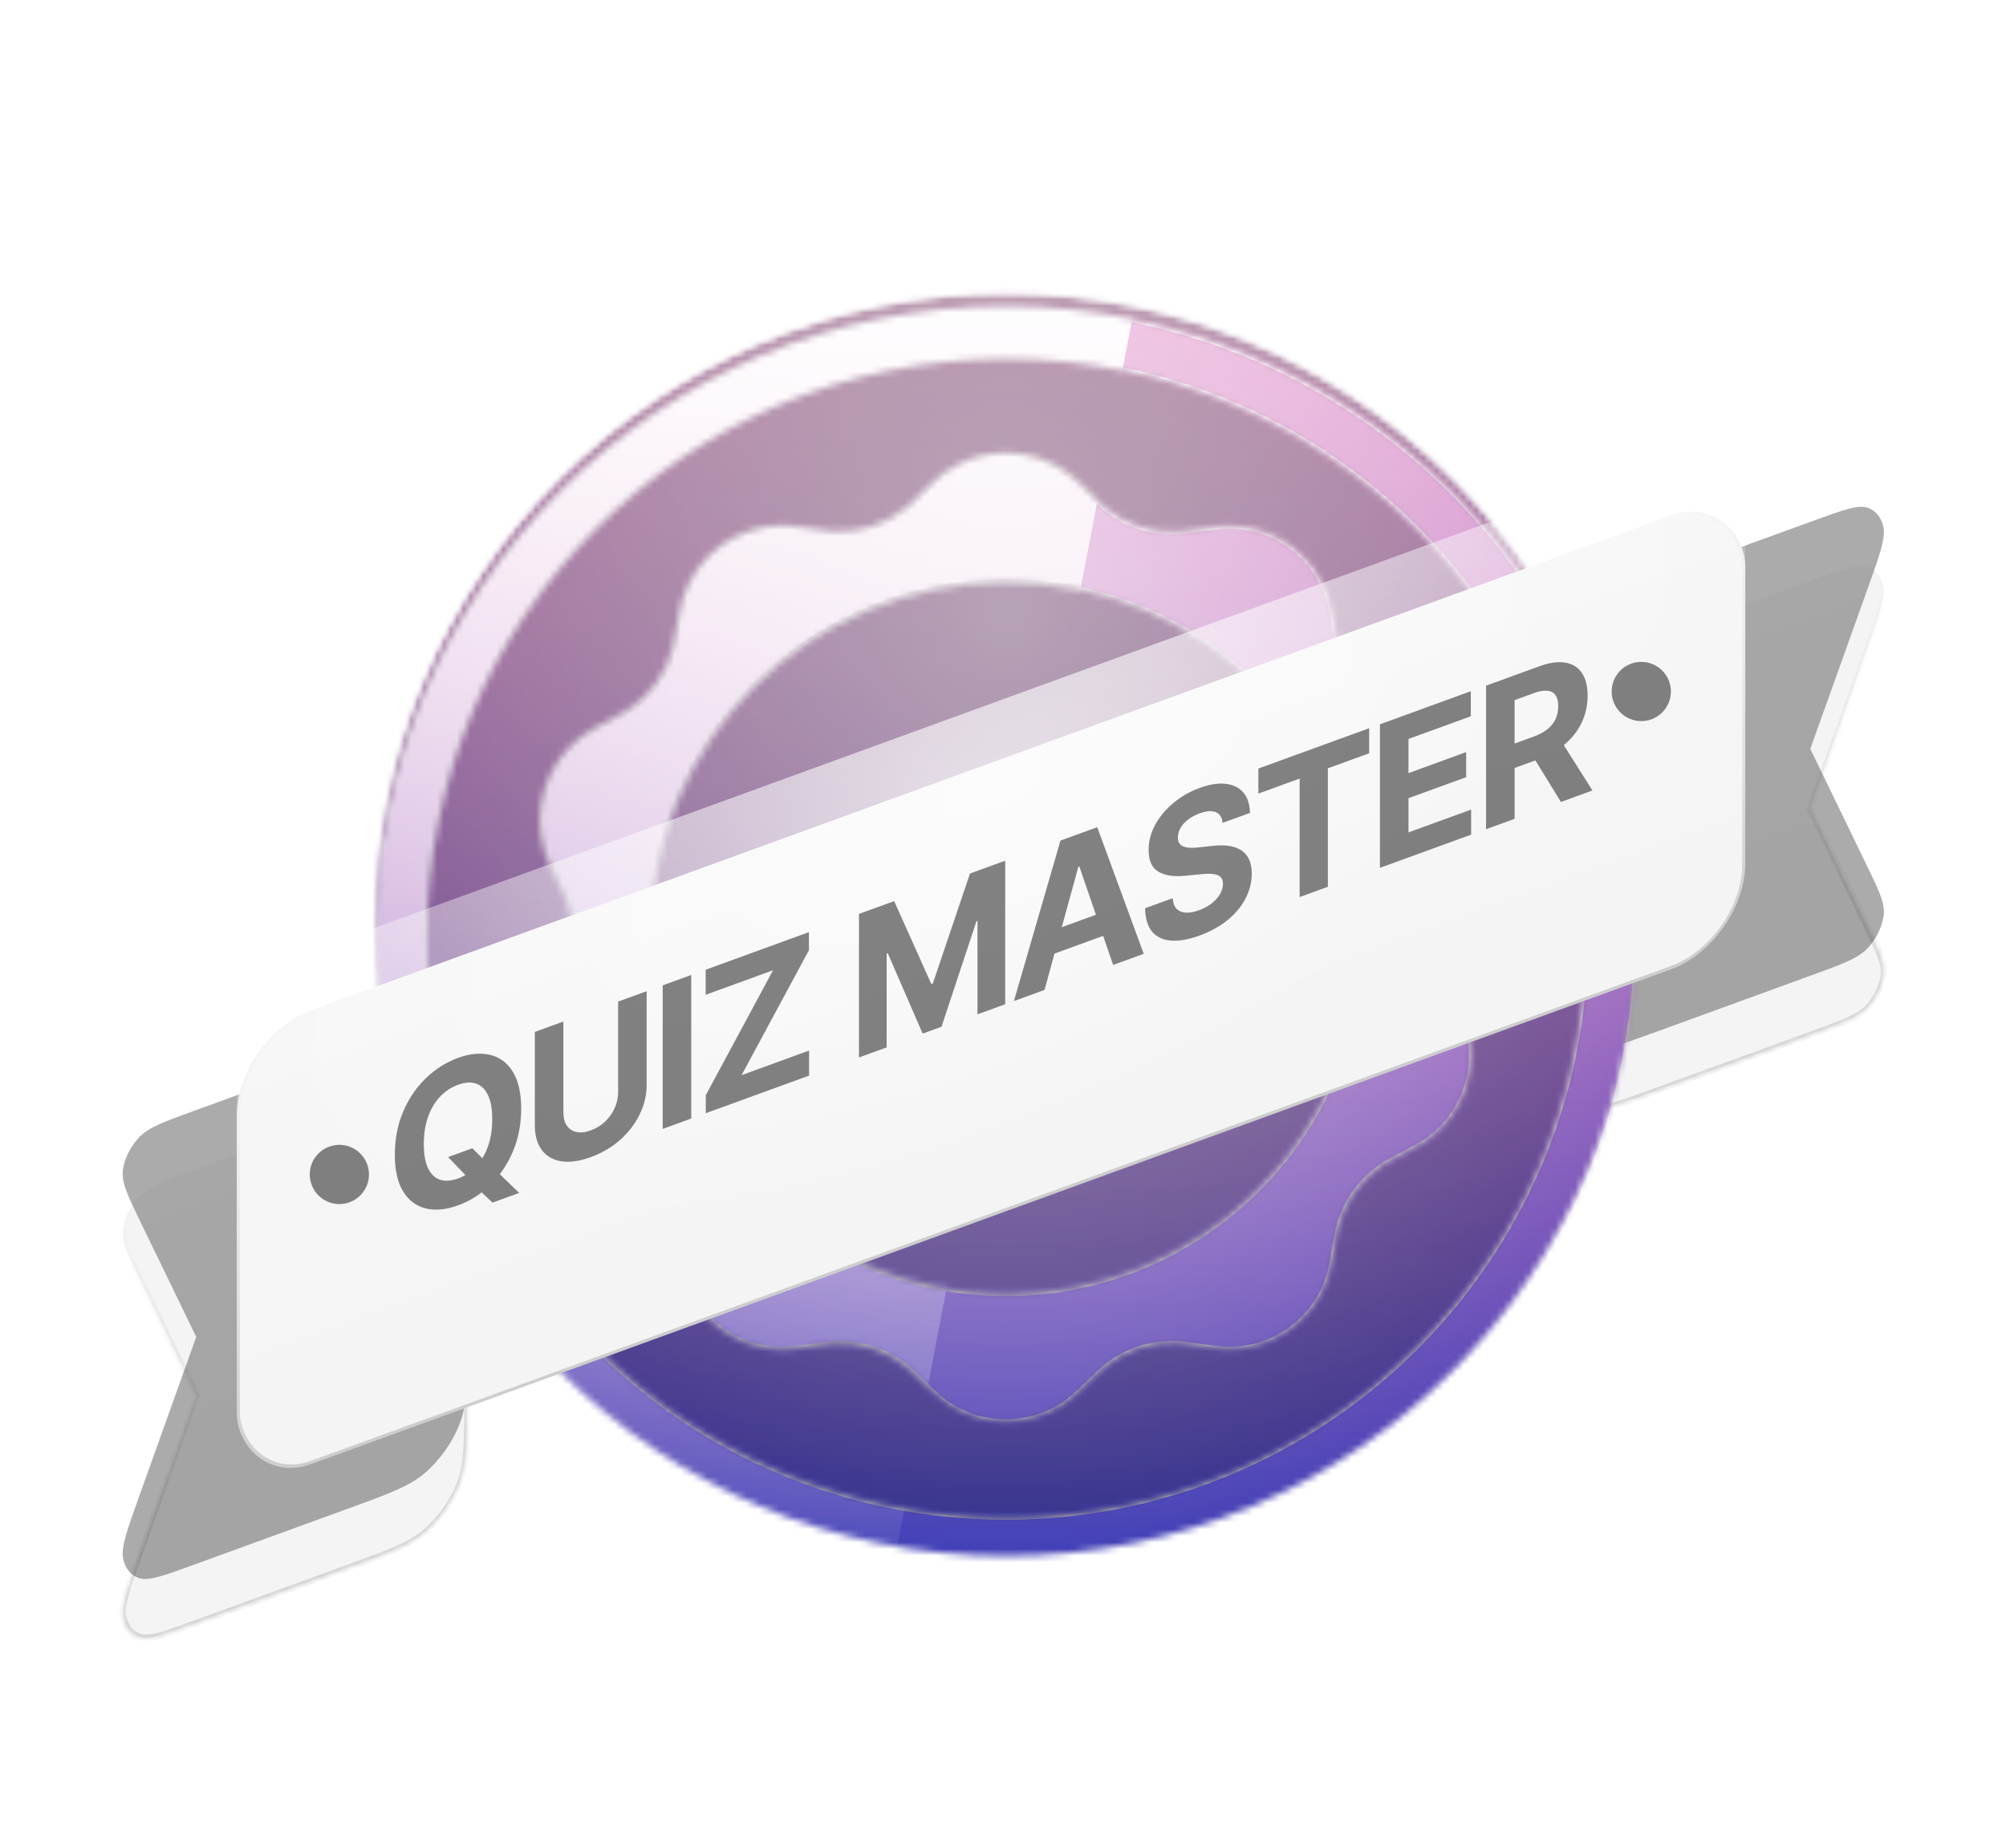 <svg width="305" height="281" viewBox="0 0 305 281" fill="none" xmlns="http://www.w3.org/2000/svg">
<g filter="url(#filter0_dd_2_2471)">
<mask id="path-1-inside-1_2_2471" fill="white">
<path d="M53.003 160.336C59.318 158.037 62.475 156.889 64.888 157.319C67.009 157.697 68.734 158.905 69.816 160.769C71.044 162.889 71.044 166.249 71.044 172.969V203.569C71.044 210.29 71.044 213.65 69.816 216.665C68.734 219.316 67.009 221.78 64.888 223.702C62.475 225.888 59.318 227.037 53.003 229.336L29.432 237.915C24.828 239.59 22.526 240.429 21.094 239.918C19.842 239.472 18.984 238.386 18.71 236.904C18.397 235.208 19.321 232.628 21.169 227.469L29.837 203.267L21.169 185.376C19.321 181.562 18.398 179.655 18.71 177.731C18.984 176.05 19.843 174.339 21.094 172.982C22.526 171.429 24.828 170.59 29.432 168.915L53.003 160.336ZM275.648 79.201C280.251 77.525 282.553 76.687 283.985 77.198C285.236 77.644 286.095 78.73 286.369 80.212C286.682 81.907 285.758 84.487 283.91 89.647L275.242 113.849L283.91 131.739C285.758 135.554 286.682 137.461 286.369 139.385C286.095 141.066 285.236 142.777 283.985 144.134C282.553 145.687 280.251 146.525 275.648 148.201L252.076 156.78C245.761 159.079 242.604 160.227 240.192 159.797C238.07 159.419 236.345 158.211 235.264 156.347C234.035 154.227 234.034 150.867 234.034 144.147V113.546C234.034 106.826 234.035 103.465 235.264 100.451C236.345 97.8 238.07 95.336 240.192 93.413C242.604 91.228 245.761 90.079 252.076 87.78L275.648 79.201Z"/>
</mask>
<path d="M53.003 160.336C59.318 158.037 62.475 156.889 64.888 157.319C67.009 157.697 68.734 158.905 69.816 160.769C71.044 162.889 71.044 166.249 71.044 172.969V203.569C71.044 210.29 71.044 213.65 69.816 216.665C68.734 219.316 67.009 221.78 64.888 223.702C62.475 225.888 59.318 227.037 53.003 229.336L29.432 237.915C24.828 239.59 22.526 240.429 21.094 239.918C19.842 239.472 18.984 238.386 18.71 236.904C18.397 235.208 19.321 232.628 21.169 227.469L29.837 203.267L21.169 185.376C19.321 181.562 18.398 179.655 18.71 177.731C18.984 176.05 19.843 174.339 21.094 172.982C22.526 171.429 24.828 170.59 29.432 168.915L53.003 160.336ZM275.648 79.201C280.251 77.525 282.553 76.687 283.985 77.198C285.236 77.644 286.095 78.73 286.369 80.212C286.682 81.907 285.758 84.487 283.91 89.647L275.242 113.849L283.91 131.739C285.758 135.554 286.682 137.461 286.369 139.385C286.095 141.066 285.236 142.777 283.985 144.134C282.553 145.687 280.251 146.525 275.648 148.201L252.076 156.78C245.761 159.079 242.604 160.227 240.192 159.797C238.07 159.419 236.345 158.211 235.264 156.347C234.035 154.227 234.034 150.867 234.034 144.147V113.546C234.034 106.826 234.035 103.465 235.264 100.451C236.345 97.8 238.07 95.336 240.192 93.413C242.604 91.228 245.761 90.079 252.076 87.78L275.648 79.201Z" fill="#F4F4F5"/>
<path d="M53.003 160.336V159.836V160.336ZM64.888 157.319L65.101 156.795L65.101 156.795L64.888 157.319ZM69.816 160.769L70.234 160.39L70.234 160.39L69.816 160.769ZM71.044 172.969L71.514 172.798L71.044 172.969ZM69.816 216.665L70.234 216.739L70.234 216.739L69.816 216.665ZM64.888 223.702L65.101 224.07L65.101 224.07L64.888 223.702ZM53.003 229.336V229.836V229.336ZM21.094 239.918L20.83 240.428L20.83 240.428L21.094 239.918ZM18.71 236.904L18.248 237.163L18.248 237.163L18.71 236.904ZM21.169 227.469L21.599 227.513L21.599 227.513L21.169 227.469ZM29.837 203.267L30.268 203.311L30.35 203.08L30.267 202.91L29.837 203.267ZM21.169 185.376L20.739 185.734L20.739 185.734L21.169 185.376ZM18.71 177.731L18.248 177.809L18.248 177.809L18.71 177.731ZM21.094 172.982L20.83 172.664L20.83 172.664L21.094 172.982ZM283.985 77.198L284.248 76.688L284.248 76.688L283.985 77.198ZM286.369 80.212L286.831 79.953V79.953L286.369 80.212ZM283.91 89.647L283.48 89.603V89.603L283.91 89.647ZM275.242 113.849L274.812 113.804L274.729 114.035L274.812 114.206L275.242 113.849ZM283.91 131.739L284.341 131.382V131.382L283.91 131.739ZM286.369 139.385L286.831 139.307V139.307L286.369 139.385ZM283.985 144.134L284.248 144.452V144.452L283.985 144.134ZM252.076 156.78V157.28V156.78ZM240.192 159.797L239.978 160.32L239.978 160.32L240.192 159.797ZM235.264 156.347L234.845 156.726V156.726L235.264 156.347ZM234.034 144.147L233.564 144.318L234.034 144.147ZM234.034 113.546L233.564 113.717L234.034 113.546ZM235.264 100.451L234.845 100.377V100.377L235.264 100.451ZM240.192 93.413L239.978 93.046L239.978 93.046L240.192 93.413ZM252.076 87.78V87.28V87.78ZM53.003 160.336V160.836C56.168 159.684 58.514 158.83 60.37 158.316C62.222 157.803 63.545 157.64 64.674 157.842L64.888 157.319L65.101 156.795C63.818 156.567 62.356 156.763 60.447 157.292C58.543 157.819 56.153 158.689 53.003 159.836V160.336ZM64.888 157.319L64.674 157.842C66.708 158.204 68.361 159.362 69.397 161.148L69.816 160.769L70.234 160.39C69.108 158.448 67.311 157.189 65.101 156.795L64.888 157.319ZM69.816 160.769L69.397 161.148C69.972 162.14 70.271 163.44 70.422 165.355C70.574 167.276 70.574 169.772 70.574 173.14L71.044 172.969L71.514 172.798C71.514 169.446 71.514 166.902 71.359 164.933C71.203 162.958 70.888 161.517 70.234 160.39L69.816 160.769ZM71.044 172.969L70.574 173.14V203.74L71.044 203.569L71.514 203.398V172.798L71.044 172.969ZM71.044 203.569L70.574 203.74C70.574 207.108 70.574 209.605 70.422 211.636C70.271 213.662 69.972 215.179 69.397 216.59L69.816 216.665L70.234 216.739C70.888 215.135 71.203 213.466 71.359 211.377C71.514 209.294 71.514 206.75 71.514 203.398L71.044 203.569ZM69.816 216.665L69.397 216.59C68.361 219.131 66.708 221.492 64.674 223.334L64.888 223.702L65.101 224.07C67.311 222.067 69.108 219.501 70.234 216.739L69.816 216.665ZM64.888 223.702L64.674 223.334C63.545 224.357 62.222 225.158 60.371 225.992C58.514 226.829 56.168 227.684 53.003 228.836V229.336V229.836C56.153 228.689 58.543 227.82 60.447 226.961C62.356 226.1 63.818 225.233 65.101 224.07L64.888 223.702ZM53.003 229.336V228.836L29.432 237.415V237.915V238.415L53.003 229.836V229.336ZM29.432 237.915V237.415C27.121 238.256 25.419 238.875 24.116 239.223C22.813 239.571 21.974 239.629 21.357 239.408L21.094 239.918L20.83 240.428C21.645 240.719 22.674 240.612 24.031 240.25C25.387 239.888 27.139 239.249 29.432 238.415V237.915ZM21.094 239.918L21.357 239.408C20.21 238.999 19.424 238.004 19.173 236.645L18.71 236.904L18.248 237.163C18.545 238.768 19.475 239.945 20.83 240.428L21.094 239.918ZM18.71 236.904L19.173 236.645C19.038 235.914 19.161 234.953 19.575 233.481C19.989 232.009 20.672 230.103 21.599 227.513L21.169 227.469L20.739 227.425C19.818 229.995 19.115 231.958 18.684 233.489C18.252 235.022 18.07 236.198 18.248 237.163L18.71 236.904ZM21.169 227.469L21.599 227.513L30.268 203.311L29.837 203.267L29.407 203.223L20.739 227.425L21.169 227.469ZM29.837 203.267L30.267 202.91L21.599 185.019L21.169 185.376L20.739 185.734L29.407 203.625L29.837 203.267ZM21.169 185.376L21.599 185.019C20.672 183.104 19.989 181.695 19.575 180.524C19.161 179.354 19.038 178.483 19.173 177.653L18.71 177.731L18.248 177.809C18.07 178.903 18.252 179.947 18.684 181.165C19.115 182.383 19.818 183.834 20.739 185.734L21.169 185.376ZM18.71 177.731L19.173 177.653C19.423 176.112 20.21 174.544 21.357 173.3L21.094 172.982L20.83 172.664C19.475 174.134 18.545 175.988 18.248 177.809L18.71 177.731ZM21.094 172.982L21.357 173.3C21.974 172.63 22.813 172.078 24.116 171.477C25.42 170.876 27.121 170.256 29.432 169.415V168.915V168.415C27.139 169.249 25.387 169.887 24.03 170.512C22.674 171.138 21.645 171.78 20.83 172.664L21.094 172.982ZM29.432 168.915V169.415L53.003 160.836V160.336V159.836L29.432 168.415V168.915ZM275.648 79.201V79.701C277.958 78.86 279.659 78.241 280.963 77.893C282.266 77.545 283.104 77.488 283.721 77.708L283.985 77.198L284.248 76.688C283.433 76.397 282.405 76.504 281.048 76.866C279.692 77.228 277.94 77.867 275.648 78.701V79.201ZM283.985 77.198L283.721 77.708C284.868 78.117 285.656 79.112 285.907 80.471L286.369 80.212L286.831 79.953C286.534 78.348 285.604 77.171 284.248 76.688L283.985 77.198ZM286.369 80.212L285.907 80.471C286.042 81.202 285.918 82.163 285.504 83.634C285.09 85.106 284.408 87.013 283.48 89.603L283.91 89.647L284.341 89.691C285.261 87.121 285.964 85.158 286.396 83.626C286.827 82.094 287.009 80.918 286.831 79.953L286.369 80.212ZM283.91 89.647L283.48 89.603L274.812 113.804L275.242 113.849L275.672 113.893L284.341 89.691L283.91 89.647ZM275.242 113.849L274.812 114.206L283.48 132.097L283.91 131.739L284.341 131.382L275.672 113.491L275.242 113.849ZM283.91 131.739L283.48 132.097C284.408 134.011 285.09 135.421 285.504 136.592C285.918 137.761 286.042 138.633 285.907 139.462L286.369 139.385L286.831 139.307C287.009 138.213 286.827 137.169 286.396 135.951C285.964 134.733 285.261 133.282 284.341 131.382L283.91 131.739ZM286.369 139.385L285.907 139.462C285.656 141.003 284.868 142.572 283.721 143.816L283.985 144.134L284.248 144.452C285.604 142.982 286.534 141.128 286.831 139.307L286.369 139.385ZM283.985 144.134L283.721 143.816C283.104 144.486 282.266 145.038 280.963 145.639C279.659 146.24 277.958 146.86 275.648 147.701V148.201V148.701C277.94 147.866 279.692 147.229 281.048 146.604C282.405 145.978 283.434 145.336 284.248 144.452L283.985 144.134ZM275.648 148.201V147.701L252.076 156.28V156.78V157.28L275.648 148.701V148.201ZM252.076 156.78V156.28C248.911 157.432 246.565 158.285 244.709 158.8C242.857 159.312 241.534 159.475 240.405 159.274L240.192 159.797L239.978 160.32C241.262 160.549 242.723 160.353 244.632 159.824C246.536 159.297 248.926 158.427 252.076 157.28V156.78ZM240.192 159.797L240.405 159.274C238.372 158.912 236.718 157.754 235.682 155.967L235.264 156.347L234.845 156.726C235.971 158.668 237.768 159.926 239.978 160.32L240.192 159.797ZM235.264 156.347L235.682 155.967C235.107 154.975 234.808 153.676 234.656 151.761C234.504 149.84 234.504 147.344 234.504 143.976L234.034 144.147L233.564 144.318C233.564 147.67 233.564 150.214 233.72 152.183C233.876 154.158 234.191 155.598 234.845 156.726L235.264 156.347ZM234.034 144.147L234.504 143.976V113.375L234.034 113.546L233.564 113.717V144.318L234.034 144.147ZM234.034 113.546L234.504 113.375C234.504 110.007 234.504 107.51 234.656 105.479C234.808 103.454 235.107 101.936 235.682 100.526L235.264 100.451L234.845 100.377C234.191 101.98 233.876 103.65 233.72 105.739C233.564 107.821 233.564 110.365 233.564 113.717L234.034 113.546ZM235.264 100.451L235.682 100.526C236.718 97.985 238.372 95.624 240.405 93.781L240.192 93.413L239.978 93.046C237.768 95.048 235.971 97.615 234.845 100.377L235.264 100.451ZM240.192 93.413L240.405 93.781C241.534 92.758 242.857 91.958 244.709 91.124C246.565 90.286 248.911 89.432 252.076 88.28V87.78V87.28C248.927 88.427 246.536 89.296 244.632 90.155C242.723 91.016 241.262 91.883 239.978 93.046L240.192 93.413ZM252.076 87.78V88.28L275.648 79.701V79.201V78.701L252.076 87.28V87.78Z" fill="url(#paint0_linear_2_2471)" style="mix-blend-mode:darken" mask="url(#path-1-inside-1_2_2471)"/>
</g>
<g style="mix-blend-mode:overlay" opacity="0.4">
<path d="M53.003 160.336C59.318 158.037 62.475 156.889 64.888 157.319C67.009 157.697 68.734 158.905 69.816 160.769C71.044 162.889 71.044 166.249 71.044 172.969V203.569C71.044 210.29 71.044 213.65 69.816 216.665C68.734 219.316 67.009 221.78 64.888 223.702C62.475 225.888 59.318 227.037 53.003 229.336L29.432 237.915C24.828 239.59 22.526 240.429 21.094 239.918C19.842 239.472 18.984 238.386 18.71 236.904C18.397 235.208 19.321 232.628 21.169 227.469L29.837 203.267L21.169 185.376C19.321 181.562 18.398 179.655 18.71 177.731C18.984 176.05 19.843 174.339 21.094 172.982C22.526 171.429 24.828 170.59 29.432 168.915L53.003 160.336ZM275.648 79.201C280.251 77.525 282.553 76.687 283.985 77.198C285.236 77.644 286.095 78.73 286.369 80.212C286.682 81.907 285.758 84.487 283.91 89.647L275.242 113.849L283.91 131.739C285.758 135.554 286.682 137.461 286.369 139.385C286.095 141.066 285.236 142.777 283.985 144.134C282.553 145.687 280.251 146.525 275.648 148.201L252.076 156.78C245.761 159.079 242.604 160.227 240.192 159.797C238.07 159.419 236.345 158.211 235.264 156.347C234.035 154.227 234.034 150.867 234.034 144.147V113.546C234.034 106.826 234.035 103.465 235.264 100.451C236.345 97.8 238.07 95.336 240.192 93.413C242.604 91.228 245.761 90.079 252.076 87.78L275.648 79.201Z" fill="url(#paint1_linear_2_2471)"/>
</g>
<path d="M53.003 160.336C59.318 158.037 62.475 156.889 64.888 157.319C67.009 157.697 68.734 158.905 69.816 160.769C71.044 162.889 71.044 166.249 71.044 172.969V203.569C71.044 210.29 71.044 213.65 69.816 216.665C68.734 219.316 67.009 221.78 64.888 223.702C62.475 225.888 59.318 227.037 53.003 229.336L29.432 237.915C24.828 239.59 22.526 240.429 21.094 239.918C19.842 239.472 18.984 238.386 18.71 236.904C18.397 235.208 19.321 232.628 21.169 227.469L29.837 203.267L21.169 185.376C19.321 181.562 18.398 179.655 18.71 177.731C18.984 176.05 19.843 174.339 21.094 172.982C22.526 171.429 24.828 170.59 29.432 168.915L53.003 160.336ZM275.648 79.201C280.251 77.525 282.553 76.687 283.985 77.198C285.236 77.644 286.095 78.73 286.369 80.212C286.682 81.907 285.758 84.487 283.91 89.647L275.242 113.849L283.91 131.739C285.758 135.554 286.682 137.461 286.369 139.385C286.095 141.066 285.236 142.777 283.985 144.134C282.553 145.687 280.251 146.525 275.648 148.201L252.076 156.78C245.761 159.079 242.604 160.227 240.192 159.797C238.07 159.419 236.345 158.211 235.264 156.347C234.035 154.227 234.034 150.867 234.034 144.147V113.546C234.034 106.826 234.035 103.465 235.264 100.451C236.345 97.8 238.07 95.336 240.192 93.413C242.604 91.228 245.761 90.079 252.076 87.78L275.648 79.201Z" fill="black" fill-opacity="0.24" style="mix-blend-mode:overlay"/>
<path d="M53.003 160.336C59.318 158.037 62.475 156.889 64.888 157.319C67.009 157.697 68.734 158.905 69.816 160.769C71.044 162.889 71.044 166.249 71.044 172.969V203.569C71.044 210.29 71.044 213.65 69.816 216.665C68.734 219.316 67.009 221.78 64.888 223.702C62.475 225.888 59.318 227.037 53.003 229.336L29.432 237.915C24.828 239.59 22.526 240.429 21.094 239.918C19.842 239.472 18.984 238.386 18.71 236.904C18.397 235.208 19.321 232.628 21.169 227.469L29.837 203.267L21.169 185.376C19.321 181.562 18.398 179.655 18.71 177.731C18.984 176.05 19.843 174.339 21.094 172.982C22.526 171.429 24.828 170.59 29.432 168.915L53.003 160.336ZM275.648 79.201C280.251 77.525 282.553 76.687 283.985 77.198C285.236 77.644 286.095 78.73 286.369 80.212C286.682 81.907 285.758 84.487 283.91 89.647L275.242 113.849L283.91 131.739C285.758 135.554 286.682 137.461 286.369 139.385C286.095 141.066 285.236 142.777 283.985 144.134C282.553 145.687 280.251 146.525 275.648 148.201L252.076 156.78C245.761 159.079 242.604 160.227 240.192 159.797C238.07 159.419 236.345 158.211 235.264 156.347C234.035 154.227 234.034 150.867 234.034 144.147V113.546C234.034 106.826 234.035 103.465 235.264 100.451C236.345 97.8 238.07 95.336 240.192 93.413C242.604 91.228 245.761 90.079 252.076 87.78L275.648 79.201Z" fill="black" fill-opacity="0.12" style="mix-blend-mode:darken"/>
<g filter="url(#filter1_dddd_2_2471)">
<circle cx="152.944" cy="140.564" r="96" fill="white"/>
</g>
<mask id="mask0_2_2471" style="mask-type:alpha" maskUnits="userSpaceOnUse" x="56" y="44" width="193" height="193">
<circle cx="152.944" cy="140.564" r="96" fill="white"/>
</mask>
<g mask="url(#mask0_2_2471)">
<mask id="mask1_2_2471" style="mask-type:alpha" maskUnits="userSpaceOnUse" x="56" y="44" width="193" height="193">
<circle cx="152.944" cy="140.564" r="96" fill="white"/>
</mask>
<g mask="url(#mask1_2_2471)">
<rect x="12.944" y="0.564" width="280" height="280" fill="url(#paint2_linear_2_2471)"/>
<rect x="12.944" y="0.564" width="280" height="280" fill="url(#paint3_linear_2_2471)" fill-opacity="0.6" style="mix-blend-mode:overlay"/>
<rect x="12.944" y="0.564" width="280" height="280" fill="url(#paint4_radial_2_2471)" fill-opacity="0.6" style="mix-blend-mode:overlay"/>
<rect x="12.944" y="0.564" width="280" height="280" fill="black" fill-opacity="0.12" style="mix-blend-mode:overlay"/>
<rect x="12.944" y="0.564" width="280" height="280" fill="black" fill-opacity="0.12" style="mix-blend-mode:darken"/>
</g>
<g filter="url(#filter2_d_2_2471)">
<mask id="mask2_2_2471" style="mask-type:alpha" maskUnits="userSpaceOnUse" x="56" y="44" width="193" height="193">
<path d="M152.944 44.564C205.964 44.564 248.944 87.545 248.944 140.564C248.944 193.583 205.964 236.564 152.944 236.564C99.925 236.564 56.944 193.583 56.944 140.564C56.944 87.545 99.925 44.564 152.944 44.564ZM152.944 52.564C104.343 52.564 64.944 91.963 64.944 140.564C64.944 189.165 104.343 228.564 152.944 228.564C201.545 228.564 240.944 189.165 240.944 140.564C240.944 91.963 201.545 52.564 152.944 52.564ZM143.521 69.894C149.137 65.803 156.75 65.803 162.365 69.894C163.266 70.551 164.205 71.459 166.081 73.274C167.075 74.236 167.573 74.717 168.082 75.134C171.19 77.681 175.143 78.966 179.154 78.732C179.812 78.694 180.497 78.597 181.866 78.403C184.452 78.037 185.744 77.855 186.859 77.853C193.807 77.844 199.967 82.319 202.104 88.929C202.448 89.99 202.673 91.276 203.124 93.848C203.363 95.21 203.483 95.891 203.649 96.528C204.667 100.415 207.11 103.778 210.493 105.947C211.048 106.302 211.658 106.627 212.88 107.275C215.186 108.499 216.339 109.111 217.242 109.765C222.868 113.841 225.221 121.082 223.065 127.687C222.719 128.747 222.146 129.92 221 132.265C220.393 133.508 220.088 134.129 219.849 134.743C218.387 138.486 218.387 142.642 219.849 146.385C220.088 146.999 220.393 147.62 221 148.863C222.146 151.208 222.719 152.381 223.065 153.441C225.221 160.046 222.868 167.287 217.242 171.363C216.339 172.017 215.186 172.629 212.88 173.853C211.658 174.501 211.048 174.826 210.493 175.181C207.11 177.35 204.667 180.712 203.649 184.6C203.483 185.237 203.363 185.918 203.124 187.28C202.673 189.851 202.448 191.138 202.104 192.199C199.967 198.809 193.807 203.284 186.859 203.275C185.744 203.273 184.452 203.091 181.866 202.725C180.497 202.531 179.812 202.434 179.154 202.396C175.143 202.162 171.19 203.447 168.082 205.994C167.573 206.411 167.075 206.892 166.081 207.854C164.205 209.669 163.266 210.577 162.365 211.234C156.75 215.325 149.137 215.325 143.521 211.234C142.62 210.577 141.681 209.669 139.805 207.854C138.811 206.893 138.314 206.411 137.805 205.994C134.697 203.447 130.743 202.162 126.731 202.396C126.074 202.434 125.389 202.531 124.021 202.725C121.435 203.091 120.142 203.273 119.027 203.275C112.08 203.284 105.92 198.809 103.782 192.199C103.439 191.138 103.213 189.852 102.762 187.28C102.523 185.918 102.404 185.237 102.237 184.6C101.22 180.713 98.776 177.35 95.394 175.181C94.839 174.826 94.228 174.501 93.007 173.853C90.7 172.629 89.546 172.017 88.644 171.363C83.017 167.287 80.665 160.045 82.82 153.441C83.166 152.381 83.74 151.208 84.887 148.863C85.494 147.62 85.797 146.999 86.037 146.385C87.499 142.642 87.499 138.486 86.037 134.743C85.797 134.129 85.494 133.507 84.887 132.265C83.74 129.92 83.166 128.747 82.82 127.687C80.665 121.082 83.017 113.841 88.644 109.765C89.546 109.111 90.7 108.499 93.007 107.275C94.228 106.627 94.839 106.302 95.394 105.947C98.776 103.778 101.22 100.415 102.237 96.528C102.404 95.891 102.523 95.21 102.762 93.848C103.213 91.276 103.439 89.99 103.782 88.929C105.92 82.319 112.08 77.844 119.027 77.853C120.142 77.855 121.435 78.037 124.021 78.403C125.389 78.597 126.074 78.694 126.731 78.732C130.743 78.966 134.697 77.681 137.805 75.134C138.314 74.717 138.811 74.235 139.805 73.274C141.681 71.458 142.62 70.551 143.521 69.894ZM152.944 86.564C123.121 86.564 98.944 110.741 98.944 140.564C98.944 170.387 123.121 194.564 152.944 194.564C182.768 194.564 206.944 170.387 206.944 140.564C206.944 110.741 182.768 86.564 152.944 86.564Z" fill="white"/>
</mask>
<g mask="url(#mask2_2_2471)">
<rect x="12.944" y="0.564" width="280" height="280" fill="url(#paint5_linear_2_2471)"/>
<rect x="12.944" y="0.564" width="280" height="280" fill="url(#paint6_linear_2_2471)" fill-opacity="0.6" style="mix-blend-mode:overlay"/>
<rect x="12.944" y="0.564" width="280" height="280" fill="url(#paint7_radial_2_2471)" fill-opacity="0.6" style="mix-blend-mode:overlay"/>
<g style="mix-blend-mode:soft-light">
<path fill-rule="evenodd" clip-rule="evenodd" d="M12.944 0.564H180.944L127.327 280.564H12.944V0.564Z" fill="url(#paint8_linear_2_2471)" style="mix-blend-mode:lighten"/>
</g>
<g style="mix-blend-mode:soft-light">
<mask id="path-15-inside-2_2_2471" fill="white">
<path d="M152.944 44.564C205.964 44.564 248.944 87.545 248.944 140.564C248.944 193.583 205.964 236.564 152.944 236.564C99.925 236.564 56.944 193.583 56.944 140.564C56.944 87.545 99.925 44.564 152.944 44.564ZM152.944 52.564C104.343 52.564 64.944 91.963 64.944 140.564C64.944 189.165 104.343 228.564 152.944 228.564C201.545 228.564 240.944 189.165 240.944 140.564C240.944 91.963 201.545 52.564 152.944 52.564ZM143.521 69.894C149.137 65.803 156.75 65.803 162.365 69.894C163.266 70.551 164.205 71.459 166.081 73.274C167.075 74.236 167.573 74.717 168.082 75.134C171.19 77.681 175.143 78.966 179.154 78.732C179.812 78.694 180.497 78.597 181.866 78.403C184.452 78.037 185.744 77.855 186.859 77.853C193.807 77.844 199.967 82.319 202.104 88.929C202.448 89.99 202.673 91.276 203.124 93.848C203.363 95.21 203.483 95.891 203.649 96.528C204.667 100.415 207.11 103.778 210.493 105.947C211.048 106.302 211.658 106.627 212.88 107.275C215.186 108.499 216.339 109.111 217.242 109.765C222.868 113.841 225.221 121.082 223.065 127.687C222.719 128.747 222.146 129.92 221 132.265C220.393 133.508 220.088 134.129 219.849 134.743C218.387 138.486 218.387 142.642 219.849 146.385C220.088 146.999 220.393 147.62 221 148.863C222.146 151.208 222.719 152.381 223.065 153.441C225.221 160.046 222.868 167.287 217.242 171.363C216.339 172.017 215.186 172.629 212.88 173.853C211.658 174.501 211.048 174.826 210.493 175.181C207.11 177.35 204.667 180.712 203.649 184.6C203.483 185.237 203.363 185.918 203.124 187.28C202.673 189.851 202.448 191.138 202.104 192.199C199.967 198.809 193.807 203.284 186.859 203.275C185.744 203.273 184.452 203.091 181.866 202.725C180.497 202.531 179.812 202.434 179.154 202.396C175.143 202.162 171.19 203.447 168.082 205.994C167.573 206.411 167.075 206.892 166.081 207.854C164.205 209.669 163.266 210.577 162.365 211.234C156.75 215.325 149.137 215.325 143.521 211.234C142.62 210.577 141.681 209.669 139.805 207.854C138.811 206.893 138.314 206.411 137.805 205.994C134.697 203.447 130.743 202.162 126.731 202.396C126.074 202.434 125.389 202.531 124.021 202.725C121.435 203.091 120.142 203.273 119.027 203.275C112.08 203.284 105.92 198.809 103.782 192.199C103.439 191.138 103.213 189.852 102.762 187.28C102.523 185.918 102.404 185.237 102.237 184.6C101.22 180.713 98.776 177.35 95.394 175.181C94.839 174.826 94.228 174.501 93.007 173.853C90.7 172.629 89.546 172.017 88.644 171.363C83.017 167.287 80.665 160.045 82.82 153.441C83.166 152.381 83.74 151.208 84.887 148.863C85.494 147.62 85.797 146.999 86.037 146.385C87.499 142.642 87.499 138.486 86.037 134.743C85.797 134.129 85.494 133.507 84.887 132.265C83.74 129.92 83.166 128.747 82.82 127.687C80.665 121.082 83.017 113.841 88.644 109.765C89.546 109.111 90.7 108.499 93.007 107.275C94.228 106.627 94.839 106.302 95.394 105.947C98.776 103.778 101.22 100.415 102.237 96.528C102.404 95.891 102.523 95.21 102.762 93.848C103.213 91.276 103.439 89.99 103.782 88.929C105.92 82.319 112.08 77.844 119.027 77.853C120.142 77.855 121.435 78.037 124.021 78.403C125.389 78.597 126.074 78.694 126.731 78.732C130.743 78.966 134.697 77.681 137.805 75.134C138.314 74.717 138.811 74.235 139.805 73.274C141.681 71.458 142.62 70.551 143.521 69.894ZM152.944 86.564C123.121 86.564 98.944 110.741 98.944 140.564C98.944 170.387 123.121 194.564 152.944 194.564C182.768 194.564 206.944 170.387 206.944 140.564C206.944 110.741 182.768 86.564 152.944 86.564Z"/>
</mask>
<path d="M143.521 69.894L143.227 69.49L143.227 69.49L143.521 69.894ZM162.365 69.894L162.66 69.49V69.49L162.365 69.894ZM166.081 73.274L165.733 73.633L166.081 73.274ZM168.082 75.134L167.765 75.521L167.765 75.521L168.082 75.134ZM179.154 78.732L179.183 79.231H179.183L179.154 78.732ZM181.866 78.403L181.796 77.908L181.866 78.403ZM186.859 77.853L186.859 77.353L186.859 77.853ZM202.104 88.929L202.58 88.775V88.775L202.104 88.929ZM203.124 93.848L202.632 93.934L203.124 93.848ZM203.649 96.528L203.166 96.654V96.654L203.649 96.528ZM210.493 105.947L210.223 106.368L210.223 106.368L210.493 105.947ZM212.88 107.275L212.646 107.717L212.88 107.275ZM217.242 109.765L217.536 109.36L217.536 109.36L217.242 109.765ZM223.065 127.687L223.541 127.842V127.842L223.065 127.687ZM221 132.265L221.449 132.485L221 132.265ZM219.849 134.743L219.383 134.561V134.561L219.849 134.743ZM219.849 146.385L219.383 146.567V146.567L219.849 146.385ZM221 148.863L221.449 148.643L221 148.863ZM223.065 153.441L223.541 153.286V153.286L223.065 153.441ZM217.242 171.363L217.536 171.768L217.536 171.768L217.242 171.363ZM212.88 173.853L212.646 173.411L212.88 173.853ZM210.493 175.181L210.223 174.76L210.493 175.181ZM203.649 184.6L203.166 184.474V184.474L203.649 184.6ZM203.124 187.28L202.632 187.193L203.124 187.28ZM202.104 192.199L202.58 192.353V192.353L202.104 192.199ZM186.859 203.275L186.859 203.775L186.859 203.275ZM181.866 202.725L181.796 203.22L181.866 202.725ZM179.154 202.396L179.183 201.897L179.183 201.897L179.154 202.396ZM168.082 205.994L167.765 205.607L167.765 205.607L168.082 205.994ZM166.081 207.854L165.733 207.495L166.081 207.854ZM162.365 211.234L162.66 211.638L162.365 211.234ZM143.521 211.234L143.227 211.638H143.227L143.521 211.234ZM139.805 207.854L139.457 208.213L139.805 207.854ZM137.805 205.994L138.122 205.607H138.122L137.805 205.994ZM126.731 202.396L126.702 201.897H126.702L126.731 202.396ZM124.021 202.725L124.091 203.22L124.021 202.725ZM119.027 203.275L119.028 203.775H119.028L119.027 203.275ZM103.782 192.199L103.306 192.353V192.353L103.782 192.199ZM102.762 187.28L102.269 187.366L102.762 187.28ZM102.237 184.6L102.721 184.474L102.721 184.474L102.237 184.6ZM95.394 175.181L95.663 174.76L95.663 174.76L95.394 175.181ZM93.007 173.853L93.241 173.411L93.007 173.853ZM88.644 171.363L88.35 171.768L88.35 171.768L88.644 171.363ZM82.82 153.441L82.345 153.286L82.345 153.286L82.82 153.441ZM84.887 148.863L85.336 149.082L84.887 148.863ZM86.037 146.385L86.503 146.567H86.503L86.037 146.385ZM86.037 134.743L86.503 134.561H86.503L86.037 134.743ZM84.887 132.265L85.336 132.046L84.887 132.265ZM82.82 127.687L82.345 127.842L82.345 127.842L82.82 127.687ZM88.644 109.765L88.35 109.36L88.35 109.36L88.644 109.765ZM93.007 107.275L93.241 107.717L93.007 107.275ZM95.394 105.947L95.663 106.368L95.663 106.368L95.394 105.947ZM102.237 96.528L102.721 96.654L102.721 96.654L102.237 96.528ZM102.762 93.848L103.254 93.934L102.762 93.848ZM103.782 88.929L103.306 88.775V88.775L103.782 88.929ZM119.027 77.853L119.028 77.353H119.028L119.027 77.853ZM124.021 78.403L124.091 77.908L124.021 78.403ZM126.731 78.732L126.702 79.231H126.702L126.731 78.732ZM137.805 75.134L138.122 75.521L138.122 75.521L137.805 75.134ZM139.805 73.274L139.457 72.915L139.805 73.274ZM152.944 86.564V86.064V86.564ZM98.944 140.564H98.444H98.944ZM152.944 194.564V195.064V194.564ZM206.944 140.564H207.444H206.944ZM152.944 44.564V45.064C205.688 45.064 248.444 87.821 248.444 140.564H248.944H249.444C249.444 87.269 206.24 44.064 152.944 44.064V44.564ZM248.944 140.564H248.444C248.444 193.307 205.688 236.064 152.944 236.064V236.564V237.064C206.24 237.064 249.444 193.859 249.444 140.564H248.944ZM152.944 236.564V236.064C100.201 236.064 57.444 193.307 57.444 140.564H56.944H56.444C56.444 193.859 99.649 237.064 152.944 237.064V236.564ZM56.944 140.564H57.444C57.444 87.821 100.201 45.064 152.944 45.064V44.564V44.064C99.649 44.064 56.444 87.269 56.444 140.564H56.944ZM152.944 52.564V52.064C104.067 52.064 64.444 91.687 64.444 140.564H64.944H65.444C65.444 92.239 104.619 53.064 152.944 53.064V52.564ZM64.944 140.564H64.444C64.444 189.441 104.067 229.064 152.944 229.064V228.564V228.064C104.619 228.064 65.444 188.889 65.444 140.564H64.944ZM152.944 228.564V229.064C201.822 229.064 241.444 189.441 241.444 140.564H240.944H240.444C240.444 188.889 201.269 228.064 152.944 228.064V228.564ZM240.944 140.564H241.444C241.444 91.687 201.822 52.064 152.944 52.064V52.564V53.064C201.269 53.064 240.444 92.239 240.444 140.564H240.944ZM143.521 69.894L143.816 70.298C149.256 66.335 156.631 66.335 162.071 70.298L162.365 69.894L162.66 69.49C156.869 65.271 149.018 65.271 143.227 69.49L143.521 69.894ZM162.365 69.894L162.071 70.298C162.937 70.929 163.845 71.806 165.733 73.633L166.081 73.274L166.429 72.915C164.564 71.111 163.596 70.172 162.66 69.49L162.365 69.894ZM166.081 73.274L165.733 73.633C166.721 74.589 167.236 75.087 167.765 75.521L168.082 75.134L168.399 74.748C167.909 74.346 167.429 73.882 166.429 72.915L166.081 73.274ZM168.082 75.134L167.765 75.521C170.97 78.148 175.047 79.472 179.183 79.231L179.154 78.732L179.125 78.233C175.239 78.459 171.41 77.215 168.399 74.748L168.082 75.134ZM179.154 78.732L179.183 79.231C179.866 79.191 180.575 79.09 181.936 78.898L181.866 78.403L181.796 77.908C180.418 78.103 179.757 78.196 179.125 78.233L179.154 78.732ZM181.866 78.403L181.936 78.898C184.538 78.53 185.789 78.355 186.86 78.353L186.859 77.853L186.859 77.353C185.7 77.355 184.365 77.544 181.796 77.908L181.866 78.403ZM186.859 77.853L186.86 78.353C193.59 78.344 199.558 82.679 201.629 89.083L202.104 88.929L202.58 88.775C200.375 81.958 194.023 77.343 186.859 77.353L186.859 77.853ZM202.104 88.929L201.629 89.083C201.958 90.103 202.178 91.346 202.632 93.934L203.124 93.848L203.617 93.762C203.168 91.207 202.937 89.878 202.58 88.775L202.104 88.929ZM203.124 93.848L202.632 93.934C202.869 95.288 202.993 95.993 203.166 96.654L203.649 96.528L204.133 96.401C203.973 95.789 203.857 95.131 203.617 93.762L203.124 93.848ZM203.649 96.528L203.166 96.654C204.215 100.664 206.735 104.131 210.223 106.368L210.493 105.947L210.763 105.526C207.486 103.425 205.119 100.167 204.133 96.401L203.649 96.528ZM210.493 105.947L210.223 106.368C210.799 106.737 211.431 107.072 212.646 107.717L212.88 107.275L213.114 106.833C211.885 106.181 211.296 105.868 210.763 105.526L210.493 105.947ZM212.88 107.275L212.646 107.717C214.967 108.948 216.081 109.541 216.949 110.17L217.242 109.765L217.536 109.36C216.597 108.681 215.406 108.049 213.114 106.833L212.88 107.275ZM217.242 109.765L216.949 110.17C222.399 114.119 224.679 121.134 222.59 127.532L223.065 127.687L223.541 127.842C225.764 121.031 223.338 113.564 217.536 109.36L217.242 109.765ZM223.065 127.687L222.59 127.532C222.258 128.55 221.705 129.685 220.551 132.046L221 132.265L221.449 132.485C222.588 130.154 223.181 128.943 223.541 127.842L223.065 127.687ZM221 132.265L220.551 132.046C219.947 133.28 219.632 133.923 219.383 134.561L219.849 134.743L220.314 134.925C220.545 134.335 220.838 133.735 221.449 132.485L221 132.265ZM219.849 134.743L219.383 134.561C217.875 138.421 217.875 142.707 219.383 146.567L219.849 146.385L220.314 146.203C218.898 142.577 218.898 138.551 220.314 134.925L219.849 134.743ZM219.849 146.385L219.383 146.567C219.632 147.204 219.947 147.848 220.551 149.082L221 148.863L221.449 148.643C220.838 147.393 220.545 146.793 220.314 146.203L219.849 146.385ZM221 148.863L220.551 149.082C221.705 151.443 222.258 152.578 222.59 153.596L223.065 153.441L223.541 153.286C223.181 152.184 222.588 150.974 221.449 148.643L221 148.863ZM223.065 153.441L222.59 153.596C224.679 159.994 222.399 167.009 216.949 170.958L217.242 171.363L217.536 171.768C223.338 167.564 225.764 160.097 223.541 153.286L223.065 153.441ZM217.242 171.363L216.949 170.958C216.081 171.586 214.967 172.18 212.646 173.411L212.88 173.853L213.114 174.295C215.406 173.079 216.597 172.447 217.536 171.768L217.242 171.363ZM212.88 173.853L212.646 173.411C211.431 174.056 210.799 174.391 210.223 174.76L210.493 175.181L210.763 175.602C211.296 175.26 211.885 174.947 213.114 174.295L212.88 173.853ZM210.493 175.181L210.223 174.76C206.735 176.997 204.215 180.464 203.166 184.474L203.649 184.6L204.133 184.727C205.119 180.961 207.486 177.703 210.763 175.602L210.493 175.181ZM203.649 184.6L203.166 184.474C202.993 185.135 202.869 185.84 202.632 187.193L203.124 187.28L203.617 187.366C203.857 185.997 203.973 185.339 204.133 184.727L203.649 184.6ZM203.124 187.28L202.632 187.193C202.178 189.782 201.958 191.025 201.629 192.045L202.104 192.199L202.58 192.353C202.937 191.25 203.168 189.921 203.617 187.366L203.124 187.28ZM202.104 192.199L201.629 192.045C199.558 198.449 193.59 202.784 186.86 202.775L186.859 203.275L186.859 203.775C194.023 203.785 200.375 199.17 202.58 192.353L202.104 192.199ZM186.859 203.275L186.86 202.775C185.789 202.773 184.538 202.598 181.936 202.23L181.866 202.725L181.796 203.22C184.365 203.584 185.7 203.773 186.859 203.775L186.859 203.275ZM181.866 202.725L181.936 202.23C180.575 202.038 179.866 201.937 179.183 201.897L179.154 202.396L179.125 202.895C179.757 202.932 180.418 203.025 181.796 203.22L181.866 202.725ZM179.154 202.396L179.183 201.897C175.047 201.656 170.97 202.98 167.765 205.607L168.082 205.994L168.399 206.38C171.41 203.913 175.239 202.669 179.125 202.895L179.154 202.396ZM168.082 205.994L167.765 205.607C167.236 206.041 166.721 206.539 165.733 207.495L166.081 207.854L166.429 208.213C167.429 207.246 167.909 206.782 168.399 206.38L168.082 205.994ZM166.081 207.854L165.733 207.495C163.845 209.322 162.937 210.199 162.071 210.83L162.365 211.234L162.66 211.638C163.596 210.956 164.564 210.017 166.429 208.213L166.081 207.854ZM162.365 211.234L162.071 210.83C156.631 214.793 149.256 214.793 143.816 210.83L143.521 211.234L143.227 211.638C149.018 215.857 156.869 215.857 162.66 211.638L162.365 211.234ZM143.521 211.234L143.816 210.83C142.95 210.199 142.041 209.322 140.152 207.495L139.805 207.854L139.457 208.213C141.322 210.017 142.291 210.956 143.227 211.638L143.521 211.234ZM139.805 207.854L140.152 207.495C139.165 206.539 138.651 206.041 138.122 205.607L137.805 205.994L137.488 206.38C137.978 206.782 138.457 207.246 139.457 208.213L139.805 207.854ZM137.805 205.994L138.122 205.607C134.916 202.98 130.839 201.656 126.702 201.897L126.731 202.396L126.761 202.895C130.647 202.669 134.477 203.913 137.488 206.38L137.805 205.994ZM126.731 202.396L126.702 201.897C126.019 201.937 125.311 202.038 123.95 202.23L124.021 202.725L124.091 203.22C125.468 203.025 126.128 202.932 126.761 202.895L126.731 202.396ZM124.021 202.725L123.95 202.23C121.349 202.598 120.098 202.773 119.027 202.775L119.027 203.275L119.028 203.775C120.187 203.773 121.522 203.583 124.091 203.22L124.021 202.725ZM119.027 203.275L119.027 202.775C112.296 202.784 106.329 198.449 104.258 192.045L103.782 192.199L103.306 192.353C105.511 199.17 111.863 203.785 119.028 203.775L119.027 203.275ZM103.782 192.199L104.258 192.045C103.928 191.025 103.708 189.781 103.254 187.193L102.762 187.28L102.269 187.366C102.718 189.922 102.95 191.25 103.306 192.353L103.782 192.199ZM102.762 187.28L103.254 187.193C103.017 185.84 102.894 185.135 102.721 184.474L102.237 184.6L101.754 184.727C101.914 185.339 102.029 185.996 102.269 187.366L102.762 187.28ZM102.237 184.6L102.721 184.474C101.672 180.464 99.152 176.997 95.663 174.76L95.394 175.181L95.124 175.602C98.401 177.703 100.768 180.961 101.754 184.727L102.237 184.6ZM95.394 175.181L95.663 174.76C95.088 174.391 94.456 174.056 93.241 173.411L93.007 173.853L92.772 174.295C94.001 174.947 94.591 175.26 95.124 175.602L95.394 175.181ZM93.007 173.853L93.241 173.411C90.92 172.18 89.805 171.587 88.937 170.958L88.644 171.363L88.35 171.768C89.288 172.447 90.481 173.079 92.772 174.295L93.007 173.853ZM88.644 171.363L88.937 170.958C83.487 167.009 81.207 159.994 83.296 153.596L82.82 153.441L82.345 153.286C80.122 160.097 82.548 167.564 88.35 171.768L88.644 171.363ZM82.82 153.441L83.296 153.596C83.628 152.578 84.182 151.443 85.336 149.082L84.887 148.863L84.438 148.643C83.298 150.974 82.704 152.184 82.345 153.286L82.82 153.441ZM84.887 148.863L85.336 149.082C85.94 147.847 86.254 147.204 86.503 146.567L86.037 146.385L85.571 146.203C85.341 146.793 85.048 147.394 84.438 148.643L84.887 148.863ZM86.037 146.385L86.503 146.567C88.011 142.707 88.011 138.421 86.503 134.561L86.037 134.743L85.571 134.925C86.988 138.551 86.988 142.577 85.571 146.203L86.037 146.385ZM86.037 134.743L86.503 134.561C86.254 133.924 85.94 133.281 85.336 132.046L84.887 132.265L84.438 132.485C85.048 133.734 85.341 134.335 85.571 134.925L86.037 134.743ZM84.887 132.265L85.336 132.046C84.182 129.685 83.628 128.55 83.296 127.532L82.82 127.687L82.345 127.842C82.704 128.944 83.298 130.154 84.438 132.485L84.887 132.265ZM82.82 127.687L83.296 127.532C81.207 121.134 83.487 114.119 88.937 110.17L88.644 109.765L88.35 109.36C82.548 113.564 80.122 121.031 82.345 127.842L82.82 127.687ZM88.644 109.765L88.937 110.17C89.805 109.541 90.92 108.948 93.241 107.717L93.007 107.275L92.772 106.833C90.481 108.049 89.288 108.68 88.35 109.36L88.644 109.765ZM93.007 107.275L93.241 107.717C94.456 107.072 95.088 106.737 95.663 106.368L95.394 105.947L95.124 105.526C94.591 105.868 94.001 106.181 92.772 106.833L93.007 107.275ZM95.394 105.947L95.663 106.368C99.152 104.131 101.672 100.664 102.721 96.654L102.237 96.528L101.754 96.401C100.768 100.167 98.401 103.425 95.124 105.526L95.394 105.947ZM102.237 96.528L102.721 96.654C102.894 95.993 103.017 95.287 103.254 93.934L102.762 93.848L102.269 93.762C102.029 95.132 101.914 95.789 101.754 96.401L102.237 96.528ZM102.762 93.848L103.254 93.934C103.708 91.347 103.928 90.103 104.258 89.083L103.782 88.929L103.306 88.775C102.95 89.878 102.718 91.206 102.269 93.762L102.762 93.848ZM103.782 88.929L104.258 89.083C106.329 82.679 112.296 78.344 119.027 78.353L119.027 77.853L119.028 77.353C111.863 77.343 105.511 81.958 103.306 88.775L103.782 88.929ZM119.027 77.853L119.027 78.353C120.098 78.355 121.349 78.53 123.95 78.898L124.021 78.403L124.091 77.908C121.522 77.544 120.187 77.355 119.028 77.353L119.027 77.853ZM124.021 78.403L123.95 78.898C125.311 79.09 126.019 79.191 126.702 79.231L126.731 78.732L126.761 78.233C126.128 78.196 125.468 78.103 124.091 77.908L124.021 78.403ZM126.731 78.732L126.702 79.231C130.839 79.472 134.916 78.148 138.122 75.521L137.805 75.134L137.488 74.748C134.477 77.215 130.647 78.459 126.761 78.233L126.731 78.732ZM137.805 75.134L138.122 75.521C138.651 75.087 139.165 74.589 140.152 73.633L139.805 73.274L139.457 72.915C138.457 73.882 137.978 74.346 137.488 74.748L137.805 75.134ZM139.805 73.274L140.152 73.633C142.041 71.806 142.95 70.929 143.816 70.298L143.521 69.894L143.227 69.49C142.291 70.172 141.322 71.111 139.457 72.915L139.805 73.274ZM152.944 86.564V86.064C122.845 86.064 98.444 110.464 98.444 140.564H98.944H99.444C99.444 111.017 123.397 87.064 152.944 87.064V86.564ZM98.944 140.564H98.444C98.444 170.663 122.845 195.064 152.944 195.064V194.564V194.064C123.397 194.064 99.444 170.111 99.444 140.564H98.944ZM152.944 194.564V195.064C183.044 195.064 207.444 170.663 207.444 140.564H206.944H206.444C206.444 170.111 182.491 194.064 152.944 194.064V194.564ZM206.944 140.564H207.444C207.444 110.465 183.044 86.064 152.944 86.064V86.564V87.064C182.491 87.064 206.444 111.017 206.444 140.564H206.944Z" fill="url(#paint9_linear_2_2471)" mask="url(#path-15-inside-2_2_2471)"/>
</g>
</g>
</g>
</g>
<g filter="url(#filter3_dd_2_2471)">
<rect width="244" height="69" rx="12" transform="matrix(0.94 -0.342 0 1 35.999 148.704)" fill="#F4F4F5"/>
<rect x="0.235" y="0.164" width="243.5" height="68.5" rx="11.75" transform="matrix(0.94 -0.342 0 1 36.013 148.785)" stroke="url(#paint10_linear_2_2471)" stroke-width="0.5" stroke-linecap="round" style="mix-blend-mode:darken"/>
</g>
<rect width="244" height="69" rx="12" transform="matrix(0.94 -0.342 0 1 35.999 148.705)" fill="url(#paint11_linear_2_2471)" fill-opacity="0.3" style="mix-blend-mode:overlay"/>
<rect width="244" height="69" rx="12" transform="matrix(0.94 -0.342 0 1 35.999 148.705)" fill="url(#paint12_radial_2_2471)" fill-opacity="0.6" style="mix-blend-mode:overlay"/>
<g filter="url(#filter4_i_2_2471)">
<circle cx="51.598" cy="177.561" r="4.5" fill="black" fill-opacity="0.24" style="mix-blend-mode:color-burn"/>
<circle cx="51.598" cy="177.561" r="4.5" fill="black" fill-opacity="0.32" style="mix-blend-mode:darken"/>
</g>
<g filter="url(#filter5_i_2_2471)">
<circle cx="249.547" cy="104.134" r="4.5" fill="black" fill-opacity="0.24" style="mix-blend-mode:color-burn"/>
<circle cx="249.547" cy="104.134" r="4.5" fill="black" fill-opacity="0.32" style="mix-blend-mode:darken"/>
</g>
<g filter="url(#filter6_i_2_2471)">
<path d="M68.137 174.922L71.821 173.581L73.673 175.443L75.495 177.038L78.929 180.369L74.885 181.841L72.522 179.612L71.311 178.22L68.137 174.922ZM79.239 167.557C79.239 169.937 78.816 172.115 77.968 174.093C77.127 176.068 75.979 177.76 74.524 179.171C73.076 180.571 71.448 181.601 69.639 182.259C67.817 182.922 66.182 183.077 64.734 182.723C63.285 182.37 62.141 181.512 61.3 180.149C60.459 178.786 60.038 176.918 60.038 174.546C60.038 172.167 60.459 169.989 61.3 168.014C62.141 166.039 63.285 164.351 64.734 162.951C66.182 161.543 67.817 160.507 69.639 159.844C71.448 159.186 73.076 159.034 74.524 159.387C75.979 159.731 77.127 160.585 77.968 161.948C78.816 163.308 79.239 165.178 79.239 167.557ZM74.844 169.157C74.844 167.616 74.628 166.395 74.194 165.495C73.767 164.592 73.163 164.009 72.382 163.746C71.601 163.484 70.687 163.543 69.639 163.924C68.591 164.306 67.677 164.912 66.896 165.743C66.115 166.574 65.508 167.598 65.074 168.814C64.647 170.028 64.433 171.405 64.433 172.946C64.433 174.488 64.647 175.71 65.074 176.612C65.508 177.513 66.115 178.094 66.896 178.357C67.677 178.619 68.591 178.56 69.639 178.179C70.687 177.797 71.601 177.191 72.382 176.36C73.163 175.529 73.767 174.507 74.194 173.293C74.628 172.077 74.844 170.698 74.844 169.157ZM93.987 151.281L98.321 149.703V163.872C98.321 165.463 97.964 166.985 97.25 168.438C96.543 169.889 95.552 171.18 94.277 172.311C93.002 173.436 91.517 174.307 89.822 174.924C88.12 175.543 86.632 175.754 85.357 175.558C84.082 175.354 83.091 174.785 82.384 173.849C81.676 172.913 81.323 171.65 81.323 170.059V155.89L85.657 154.312V168.087C85.657 168.918 85.828 169.595 86.168 170.117C86.515 170.637 87.002 170.968 87.63 171.109C88.257 171.25 88.988 171.168 89.822 170.865C90.663 170.559 91.394 170.108 92.014 169.513C92.642 168.915 93.126 168.231 93.466 167.461C93.813 166.688 93.987 165.887 93.987 165.056V151.281ZM105.095 147.238V169.056L100.76 170.634V148.815L105.095 147.238ZM107.313 168.248V165.51L117.544 146.51L107.293 150.241V146.437L122.99 140.724V143.462L112.749 162.467L123.01 158.732V162.535L107.313 168.248ZM130.606 137.952L135.952 136.007L141.598 148.611L141.838 148.523L147.484 131.809L152.83 129.863V151.682L148.626 153.212V139.011L148.455 139.073L143.15 155.098L140.286 156.141L134.981 143.924L134.81 143.986V158.24L130.606 159.771V137.952ZM158.808 149.506L154.163 151.197L161.24 126.802L166.827 124.769L173.894 144.015L169.249 145.705L164.114 130.742L163.953 130.801L158.808 149.506ZM158.517 141.036L169.489 137.042V140.643L158.517 144.636V141.036ZM185.888 124.106C185.808 123.276 185.465 122.733 184.857 122.478C184.25 122.224 183.426 122.286 182.385 122.665C181.677 122.922 181.08 123.246 180.593 123.636C180.105 124.02 179.732 124.443 179.471 124.907C179.218 125.369 179.091 125.834 179.091 126.303C179.078 126.699 179.154 127.012 179.321 127.242C179.495 127.47 179.732 127.636 180.032 127.74C180.332 127.836 180.679 127.891 181.073 127.904C181.467 127.91 181.887 127.885 182.335 127.828L184.177 127.627C185.071 127.514 185.892 127.5 186.639 127.583C187.387 127.666 188.034 127.867 188.581 128.186C189.129 128.505 189.552 128.962 189.853 129.556C190.16 130.147 190.317 130.896 190.323 131.803C190.317 133.141 189.996 134.415 189.362 135.626C188.735 136.827 187.827 137.914 186.639 138.886C185.458 139.849 184.033 140.634 182.365 141.241C180.709 141.843 179.268 142.098 178.04 142.005C176.819 141.91 175.864 141.458 175.177 140.65C174.496 139.833 174.139 138.645 174.106 137.088L178.3 135.561C178.347 136.276 178.544 136.815 178.891 137.178C179.245 137.533 179.715 137.727 180.302 137.762C180.896 137.787 181.567 137.664 182.315 137.392C183.049 137.125 183.686 136.779 184.227 136.355C184.774 135.929 185.198 135.458 185.498 134.944C185.798 134.43 185.949 133.91 185.949 133.385C185.949 132.894 185.812 132.532 185.538 132.298C185.271 132.061 184.877 131.921 184.357 131.876C183.843 131.828 183.212 131.845 182.465 131.925L180.232 132.141C178.504 132.323 177.139 132.12 176.138 131.533C175.137 130.945 174.64 129.844 174.646 128.23C174.64 126.911 174.97 125.637 175.637 124.407C176.311 123.174 177.236 122.067 178.41 121.086C179.585 120.104 180.92 119.341 182.415 118.797C183.936 118.243 185.264 118.037 186.399 118.178C187.54 118.317 188.428 118.764 189.062 119.521C189.696 120.277 190.023 121.301 190.043 122.594L185.888 124.106ZM191.33 119.654V115.85L208.169 109.722V113.525L201.892 115.81V133.824L197.607 135.384V117.369L191.33 119.654ZM209.814 130.941V109.123L223.629 104.095V107.898L214.149 111.348V116.547L222.919 113.355V117.159L214.149 120.351V125.56L223.669 122.095V125.898L209.814 130.941ZM225.948 125.069V103.251L234.037 100.307C235.585 99.743 236.907 99.557 238.001 99.748C239.102 99.93 239.94 100.452 240.514 101.316C241.095 102.17 241.385 103.317 241.385 104.759C241.385 106.208 241.091 107.561 240.504 108.819C239.917 110.07 239.066 111.175 237.951 112.135C236.843 113.092 235.502 113.857 233.927 114.43L228.511 116.402V112.694L233.226 110.978C234.054 110.677 234.741 110.306 235.288 109.865C235.835 109.425 236.243 108.914 236.51 108.334C236.783 107.752 236.92 107.102 236.92 106.384C236.92 105.66 236.783 105.099 236.51 104.701C236.243 104.301 235.832 104.074 235.278 104.02C234.731 103.957 234.04 104.077 233.206 104.38L230.283 105.444V123.491L225.948 125.069ZM237.02 111.11L242.116 119.184L237.33 120.926L232.345 112.812L237.02 111.11Z" fill="black" fill-opacity="0.24" style="mix-blend-mode:color-burn"/>
<path d="M68.137 174.922L71.821 173.581L73.673 175.443L75.495 177.038L78.929 180.369L74.885 181.841L72.522 179.612L71.311 178.22L68.137 174.922ZM79.239 167.557C79.239 169.937 78.816 172.115 77.968 174.093C77.127 176.068 75.979 177.76 74.524 179.171C73.076 180.571 71.448 181.601 69.639 182.259C67.817 182.922 66.182 183.077 64.734 182.723C63.285 182.37 62.141 181.512 61.3 180.149C60.459 178.786 60.038 176.918 60.038 174.546C60.038 172.167 60.459 169.989 61.3 168.014C62.141 166.039 63.285 164.351 64.734 162.951C66.182 161.543 67.817 160.507 69.639 159.844C71.448 159.186 73.076 159.034 74.524 159.387C75.979 159.731 77.127 160.585 77.968 161.948C78.816 163.308 79.239 165.178 79.239 167.557ZM74.844 169.157C74.844 167.616 74.628 166.395 74.194 165.495C73.767 164.592 73.163 164.009 72.382 163.746C71.601 163.484 70.687 163.543 69.639 163.924C68.591 164.306 67.677 164.912 66.896 165.743C66.115 166.574 65.508 167.598 65.074 168.814C64.647 170.028 64.433 171.405 64.433 172.946C64.433 174.488 64.647 175.71 65.074 176.612C65.508 177.513 66.115 178.094 66.896 178.357C67.677 178.619 68.591 178.56 69.639 178.179C70.687 177.797 71.601 177.191 72.382 176.36C73.163 175.529 73.767 174.507 74.194 173.293C74.628 172.077 74.844 170.698 74.844 169.157ZM93.987 151.281L98.321 149.703V163.872C98.321 165.463 97.964 166.985 97.25 168.438C96.543 169.889 95.552 171.18 94.277 172.311C93.002 173.436 91.517 174.307 89.822 174.924C88.12 175.543 86.632 175.754 85.357 175.558C84.082 175.354 83.091 174.785 82.384 173.849C81.676 172.913 81.323 171.65 81.323 170.059V155.89L85.657 154.312V168.087C85.657 168.918 85.828 169.595 86.168 170.117C86.515 170.637 87.002 170.968 87.63 171.109C88.257 171.25 88.988 171.168 89.822 170.865C90.663 170.559 91.394 170.108 92.014 169.513C92.642 168.915 93.126 168.231 93.466 167.461C93.813 166.688 93.987 165.887 93.987 165.056V151.281ZM105.095 147.238V169.056L100.76 170.634V148.815L105.095 147.238ZM107.313 168.248V165.51L117.544 146.51L107.293 150.241V146.437L122.99 140.724V143.462L112.749 162.467L123.01 158.732V162.535L107.313 168.248ZM130.606 137.952L135.952 136.007L141.598 148.611L141.838 148.523L147.484 131.809L152.83 129.863V151.682L148.626 153.212V139.011L148.455 139.073L143.15 155.098L140.286 156.141L134.981 143.924L134.81 143.986V158.24L130.606 159.771V137.952ZM158.808 149.506L154.163 151.197L161.24 126.802L166.827 124.769L173.894 144.015L169.249 145.705L164.114 130.742L163.953 130.801L158.808 149.506ZM158.517 141.036L169.489 137.042V140.643L158.517 144.636V141.036ZM185.888 124.106C185.808 123.276 185.465 122.733 184.857 122.478C184.25 122.224 183.426 122.286 182.385 122.665C181.677 122.922 181.08 123.246 180.593 123.636C180.105 124.02 179.732 124.443 179.471 124.907C179.218 125.369 179.091 125.834 179.091 126.303C179.078 126.699 179.154 127.012 179.321 127.242C179.495 127.47 179.732 127.636 180.032 127.74C180.332 127.836 180.679 127.891 181.073 127.904C181.467 127.91 181.887 127.885 182.335 127.828L184.177 127.627C185.071 127.514 185.892 127.5 186.639 127.583C187.387 127.666 188.034 127.867 188.581 128.186C189.129 128.505 189.552 128.962 189.853 129.556C190.16 130.147 190.317 130.896 190.323 131.803C190.317 133.141 189.996 134.415 189.362 135.626C188.735 136.827 187.827 137.914 186.639 138.886C185.458 139.849 184.033 140.634 182.365 141.241C180.709 141.843 179.268 142.098 178.04 142.005C176.819 141.91 175.864 141.458 175.177 140.65C174.496 139.833 174.139 138.645 174.106 137.088L178.3 135.561C178.347 136.276 178.544 136.815 178.891 137.178C179.245 137.533 179.715 137.727 180.302 137.762C180.896 137.787 181.567 137.664 182.315 137.392C183.049 137.125 183.686 136.779 184.227 136.355C184.774 135.929 185.198 135.458 185.498 134.944C185.798 134.43 185.949 133.91 185.949 133.385C185.949 132.894 185.812 132.532 185.538 132.298C185.271 132.061 184.877 131.921 184.357 131.876C183.843 131.828 183.212 131.845 182.465 131.925L180.232 132.141C178.504 132.323 177.139 132.12 176.138 131.533C175.137 130.945 174.64 129.844 174.646 128.23C174.64 126.911 174.97 125.637 175.637 124.407C176.311 123.174 177.236 122.067 178.41 121.086C179.585 120.104 180.92 119.341 182.415 118.797C183.936 118.243 185.264 118.037 186.399 118.178C187.54 118.317 188.428 118.764 189.062 119.521C189.696 120.277 190.023 121.301 190.043 122.594L185.888 124.106ZM191.33 119.654V115.85L208.169 109.722V113.525L201.892 115.81V133.824L197.607 135.384V117.369L191.33 119.654ZM209.814 130.941V109.123L223.629 104.095V107.898L214.149 111.348V116.547L222.919 113.355V117.159L214.149 120.351V125.56L223.669 122.095V125.898L209.814 130.941ZM225.948 125.069V103.251L234.037 100.307C235.585 99.743 236.907 99.557 238.001 99.748C239.102 99.93 239.94 100.452 240.514 101.316C241.095 102.17 241.385 103.317 241.385 104.759C241.385 106.208 241.091 107.561 240.504 108.819C239.917 110.07 239.066 111.175 237.951 112.135C236.843 113.092 235.502 113.857 233.927 114.43L228.511 116.402V112.694L233.226 110.978C234.054 110.677 234.741 110.306 235.288 109.865C235.835 109.425 236.243 108.914 236.51 108.334C236.783 107.752 236.92 107.102 236.92 106.384C236.92 105.66 236.783 105.099 236.51 104.701C236.243 104.301 235.832 104.074 235.278 104.02C234.731 103.957 234.04 104.077 233.206 104.38L230.283 105.444V123.491L225.948 125.069ZM237.02 111.11L242.116 119.184L237.33 120.926L232.345 112.812L237.02 111.11Z" fill="black" fill-opacity="0.32" style="mix-blend-mode:darken"/>
</g>
<defs>
<filter id="filter0_dd_2_2471" x="0.65" y="65.049" width="303.778" height="199.018" filterUnits="userSpaceOnUse" color-interpolation-filters="sRGB">
<feFlood flood-opacity="0" result="BackgroundImageFix"/>
<feColorMatrix in="SourceAlpha" type="matrix" values="0 0 0 0 0 0 0 0 0 0 0 0 0 0 0 0 0 0 127 0" result="hardAlpha"/>
<feOffset dy="6"/>
<feGaussianBlur stdDeviation="9"/>
<feColorMatrix type="matrix" values="0 0 0 0 0 0 0 0 0 0 0 0 0 0 0 0 0 0 0.16 0"/>
<feBlend mode="normal" in2="BackgroundImageFix" result="effect1_dropShadow_2_2471"/>
<feColorMatrix in="SourceAlpha" type="matrix" values="0 0 0 0 0 0 0 0 0 0 0 0 0 0 0 0 0 0 127 0" result="hardAlpha"/>
<feOffset dy="3"/>
<feGaussianBlur stdDeviation="3"/>
<feColorMatrix type="matrix" values="0 0 0 0 0 0 0 0 0 0 0 0 0 0 0 0 0 0 0.24 0"/>
<feBlend mode="normal" in2="effect1_dropShadow_2_2471" result="effect2_dropShadow_2_2471"/>
<feBlend mode="normal" in="SourceGraphic" in2="effect2_dropShadow_2_2471" result="shape"/>
</filter>
<filter id="filter1_dddd_2_2471" x="23.944" y="38.564" width="258" height="313" filterUnits="userSpaceOnUse" color-interpolation-filters="sRGB">
<feFlood flood-opacity="0" result="BackgroundImageFix"/>
<feColorMatrix in="SourceAlpha" type="matrix" values="0 0 0 0 0 0 0 0 0 0 0 0 0 0 0 0 0 0 127 0" result="hardAlpha"/>
<feOffset dy="5"/>
<feGaussianBlur stdDeviation="5.5"/>
<feColorMatrix type="matrix" values="0 0 0 0 0 0 0 0 0 0 0 0 0 0 0 0 0 0 0.24 0"/>
<feBlend mode="normal" in2="BackgroundImageFix" result="effect1_dropShadow_2_2471"/>
<feColorMatrix in="SourceAlpha" type="matrix" values="0 0 0 0 0 0 0 0 0 0 0 0 0 0 0 0 0 0 127 0" result="hardAlpha"/>
<feOffset dy="21"/>
<feGaussianBlur stdDeviation="10.5"/>
<feColorMatrix type="matrix" values="0 0 0 0 0 0 0 0 0 0 0 0 0 0 0 0 0 0 0.21 0"/>
<feBlend mode="normal" in2="effect1_dropShadow_2_2471" result="effect2_dropShadow_2_2471"/>
<feColorMatrix in="SourceAlpha" type="matrix" values="0 0 0 0 0 0 0 0 0 0 0 0 0 0 0 0 0 0 127 0" result="hardAlpha"/>
<feOffset dy="46"/>
<feGaussianBlur stdDeviation="14"/>
<feColorMatrix type="matrix" values="0 0 0 0 0 0 0 0 0 0 0 0 0 0 0 0 0 0 0.12 0"/>
<feBlend mode="normal" in2="effect2_dropShadow_2_2471" result="effect3_dropShadow_2_2471"/>
<feColorMatrix in="SourceAlpha" type="matrix" values="0 0 0 0 0 0 0 0 0 0 0 0 0 0 0 0 0 0 127 0" result="hardAlpha"/>
<feOffset dy="82"/>
<feGaussianBlur stdDeviation="16.5"/>
<feColorMatrix type="matrix" values="0 0 0 0 0 0 0 0 0 0 0 0 0 0 0 0 0 0 0.04 0"/>
<feBlend mode="normal" in2="effect3_dropShadow_2_2471" result="effect4_dropShadow_2_2471"/>
<feBlend mode="normal" in="SourceGraphic" in2="effect4_dropShadow_2_2471" result="shape"/>
</filter>
<filter id="filter2_d_2_2471" x="48.944" y="38.564" width="208" height="208" filterUnits="userSpaceOnUse" color-interpolation-filters="sRGB">
<feFlood flood-opacity="0" result="BackgroundImageFix"/>
<feColorMatrix in="SourceAlpha" type="matrix" values="0 0 0 0 0 0 0 0 0 0 0 0 0 0 0 0 0 0 127 0" result="hardAlpha"/>
<feOffset dy="2"/>
<feGaussianBlur stdDeviation="4"/>
<feColorMatrix type="matrix" values="0 0 0 0 0 0 0 0 0 0 0 0 0 0 0 0 0 0 0.16 0"/>
<feBlend mode="color-burn" in2="BackgroundImageFix" result="effect1_dropShadow_2_2471"/>
<feBlend mode="normal" in="SourceGraphic" in2="effect1_dropShadow_2_2471" result="shape"/>
</filter>
<filter id="filter3_dd_2_2471" x="17.999" y="56.711" width="265.285" height="181.533" filterUnits="userSpaceOnUse" color-interpolation-filters="sRGB">
<feFlood flood-opacity="0" result="BackgroundImageFix"/>
<feColorMatrix in="SourceAlpha" type="matrix" values="0 0 0 0 0 0 0 0 0 0 0 0 0 0 0 0 0 0 127 0" result="hardAlpha"/>
<feOffset dy="6"/>
<feGaussianBlur stdDeviation="9"/>
<feColorMatrix type="matrix" values="0 0 0 0 0 0 0 0 0 0 0 0 0 0 0 0 0 0 0.16 0"/>
<feBlend mode="normal" in2="BackgroundImageFix" result="effect1_dropShadow_2_2471"/>
<feColorMatrix in="SourceAlpha" type="matrix" values="0 0 0 0 0 0 0 0 0 0 0 0 0 0 0 0 0 0 127 0" result="hardAlpha"/>
<feOffset dy="3"/>
<feGaussianBlur stdDeviation="3"/>
<feColorMatrix type="matrix" values="0 0 0 0 0 0 0 0 0 0 0 0 0 0 0 0 0 0 0.24 0"/>
<feBlend mode="normal" in2="effect1_dropShadow_2_2471" result="effect2_dropShadow_2_2471"/>
<feBlend mode="normal" in="SourceGraphic" in2="effect2_dropShadow_2_2471" result="shape"/>
</filter>
<filter id="filter4_i_2_2471" x="47.098" y="173.061" width="9" height="10" filterUnits="userSpaceOnUse" color-interpolation-filters="sRGB">
<feFlood flood-opacity="0" result="BackgroundImageFix"/>
<feBlend mode="normal" in="SourceGraphic" in2="BackgroundImageFix" result="shape"/>
<feColorMatrix in="SourceAlpha" type="matrix" values="0 0 0 0 0 0 0 0 0 0 0 0 0 0 0 0 0 0 127 0" result="hardAlpha"/>
<feOffset dy="1"/>
<feGaussianBlur stdDeviation="1"/>
<feComposite in2="hardAlpha" operator="arithmetic" k2="-1" k3="1"/>
<feColorMatrix type="matrix" values="0 0 0 0 0 0 0 0 0 0 0 0 0 0 0 0 0 0 0.24 0"/>
<feBlend mode="darken" in2="shape" result="effect1_innerShadow_2_2471"/>
</filter>
<filter id="filter5_i_2_2471" x="245.047" y="99.634" width="9" height="10" filterUnits="userSpaceOnUse" color-interpolation-filters="sRGB">
<feFlood flood-opacity="0" result="BackgroundImageFix"/>
<feBlend mode="normal" in="SourceGraphic" in2="BackgroundImageFix" result="shape"/>
<feColorMatrix in="SourceAlpha" type="matrix" values="0 0 0 0 0 0 0 0 0 0 0 0 0 0 0 0 0 0 127 0" result="hardAlpha"/>
<feOffset dy="1"/>
<feGaussianBlur stdDeviation="1"/>
<feComposite in2="hardAlpha" operator="arithmetic" k2="-1" k3="1"/>
<feColorMatrix type="matrix" values="0 0 0 0 0 0 0 0 0 0 0 0 0 0 0 0 0 0 0.24 0"/>
<feBlend mode="darken" in2="shape" result="effect1_innerShadow_2_2471"/>
</filter>
<filter id="filter6_i_2_2471" x="60.038" y="97.068" width="182.077" height="91.177" filterUnits="userSpaceOnUse" color-interpolation-filters="sRGB">
<feFlood flood-opacity="0" result="BackgroundImageFix"/>
<feBlend mode="normal" in="SourceGraphic" in2="BackgroundImageFix" result="shape"/>
<feColorMatrix in="SourceAlpha" type="matrix" values="0 0 0 0 0 0 0 0 0 0 0 0 0 0 0 0 0 0 127 0" result="hardAlpha"/>
<feOffset dy="1"/>
<feGaussianBlur stdDeviation="1"/>
<feComposite in2="hardAlpha" operator="arithmetic" k2="-1" k3="1"/>
<feColorMatrix type="matrix" values="0 0 0 0 0 0 0 0 0 0 0 0 0 0 0 0 0 0 0.24 0"/>
<feBlend mode="darken" in2="shape" result="effect1_innerShadow_2_2471"/>
</filter>
<linearGradient id="paint0_linear_2_2471" x1="160.04" y1="121.558" x2="182.216" y2="182.486" gradientUnits="userSpaceOnUse">
<stop stop-opacity="0"/>
<stop offset="1" stop-opacity="0.16"/>
</linearGradient>
<linearGradient id="paint1_linear_2_2471" x1="13.651" y1="174.839" x2="35.827" y2="235.767" gradientUnits="userSpaceOnUse">
<stop stop-color="white"/>
<stop offset="1" stop-color="white" stop-opacity="0"/>
</linearGradient>
<linearGradient id="paint2_linear_2_2471" x1="152.944" y1="0.564" x2="152.944" y2="280.564" gradientUnits="userSpaceOnUse">
<stop stop-color="#EA2E95"/>
<stop offset="1" stop-color="#1539B9"/>
</linearGradient>
<linearGradient id="paint3_linear_2_2471" x1="152.944" y1="32.292" x2="152.944" y2="247.384" gradientUnits="userSpaceOnUse">
<stop stop-color="white"/>
<stop offset="1" stop-color="white" stop-opacity="0"/>
</linearGradient>
<radialGradient id="paint4_radial_2_2471" cx="0" cy="0" r="1" gradientUnits="userSpaceOnUse" gradientTransform="translate(152.944 94.074) rotate(90) scale(141.869 107.639)">
<stop stop-color="white"/>
<stop offset="1" stop-color="white" stop-opacity="0"/>
</radialGradient>
<linearGradient id="paint5_linear_2_2471" x1="152.944" y1="0.564" x2="152.944" y2="280.564" gradientUnits="userSpaceOnUse">
<stop stop-color="#EA2E95"/>
<stop offset="1" stop-color="#1539B9"/>
</linearGradient>
<linearGradient id="paint6_linear_2_2471" x1="152.944" y1="32.292" x2="152.944" y2="247.384" gradientUnits="userSpaceOnUse">
<stop stop-color="white"/>
<stop offset="1" stop-color="white" stop-opacity="0"/>
</linearGradient>
<radialGradient id="paint7_radial_2_2471" cx="0" cy="0" r="1" gradientUnits="userSpaceOnUse" gradientTransform="translate(152.944 94.074) rotate(90) scale(141.869 107.639)">
<stop stop-color="white"/>
<stop offset="1" stop-color="white" stop-opacity="0"/>
</radialGradient>
<linearGradient id="paint8_linear_2_2471" x1="12.944" y1="0.564" x2="12.944" y2="280.564" gradientUnits="userSpaceOnUse">
<stop offset="0.135" stop-color="white"/>
<stop offset="0.878" stop-color="white" stop-opacity="0.01"/>
</linearGradient>
<linearGradient id="paint9_linear_2_2471" x1="152.944" y1="44.564" x2="152.944" y2="236.564" gradientUnits="userSpaceOnUse">
<stop stop-color="white"/>
<stop offset="1" stop-color="#999999"/>
</linearGradient>
<linearGradient id="paint10_linear_2_2471" x1="122" y1="0" x2="122" y2="69" gradientUnits="userSpaceOnUse">
<stop stop-opacity="0"/>
<stop offset="1" stop-opacity="0.16"/>
</linearGradient>
<linearGradient id="paint11_linear_2_2471" x1="122" y1="7.52573e-06" x2="122" y2="69" gradientUnits="userSpaceOnUse">
<stop stop-color="white"/>
<stop offset="1" stop-color="white" stop-opacity="0"/>
</linearGradient>
<radialGradient id="paint12_radial_2_2471" cx="0" cy="0" r="1" gradientUnits="userSpaceOnUse" gradientTransform="translate(122 12.041) rotate(90) scale(56.959 122)">
<stop stop-color="white"/>
<stop offset="1" stop-color="white" stop-opacity="0"/>
</radialGradient>
</defs>
</svg>
